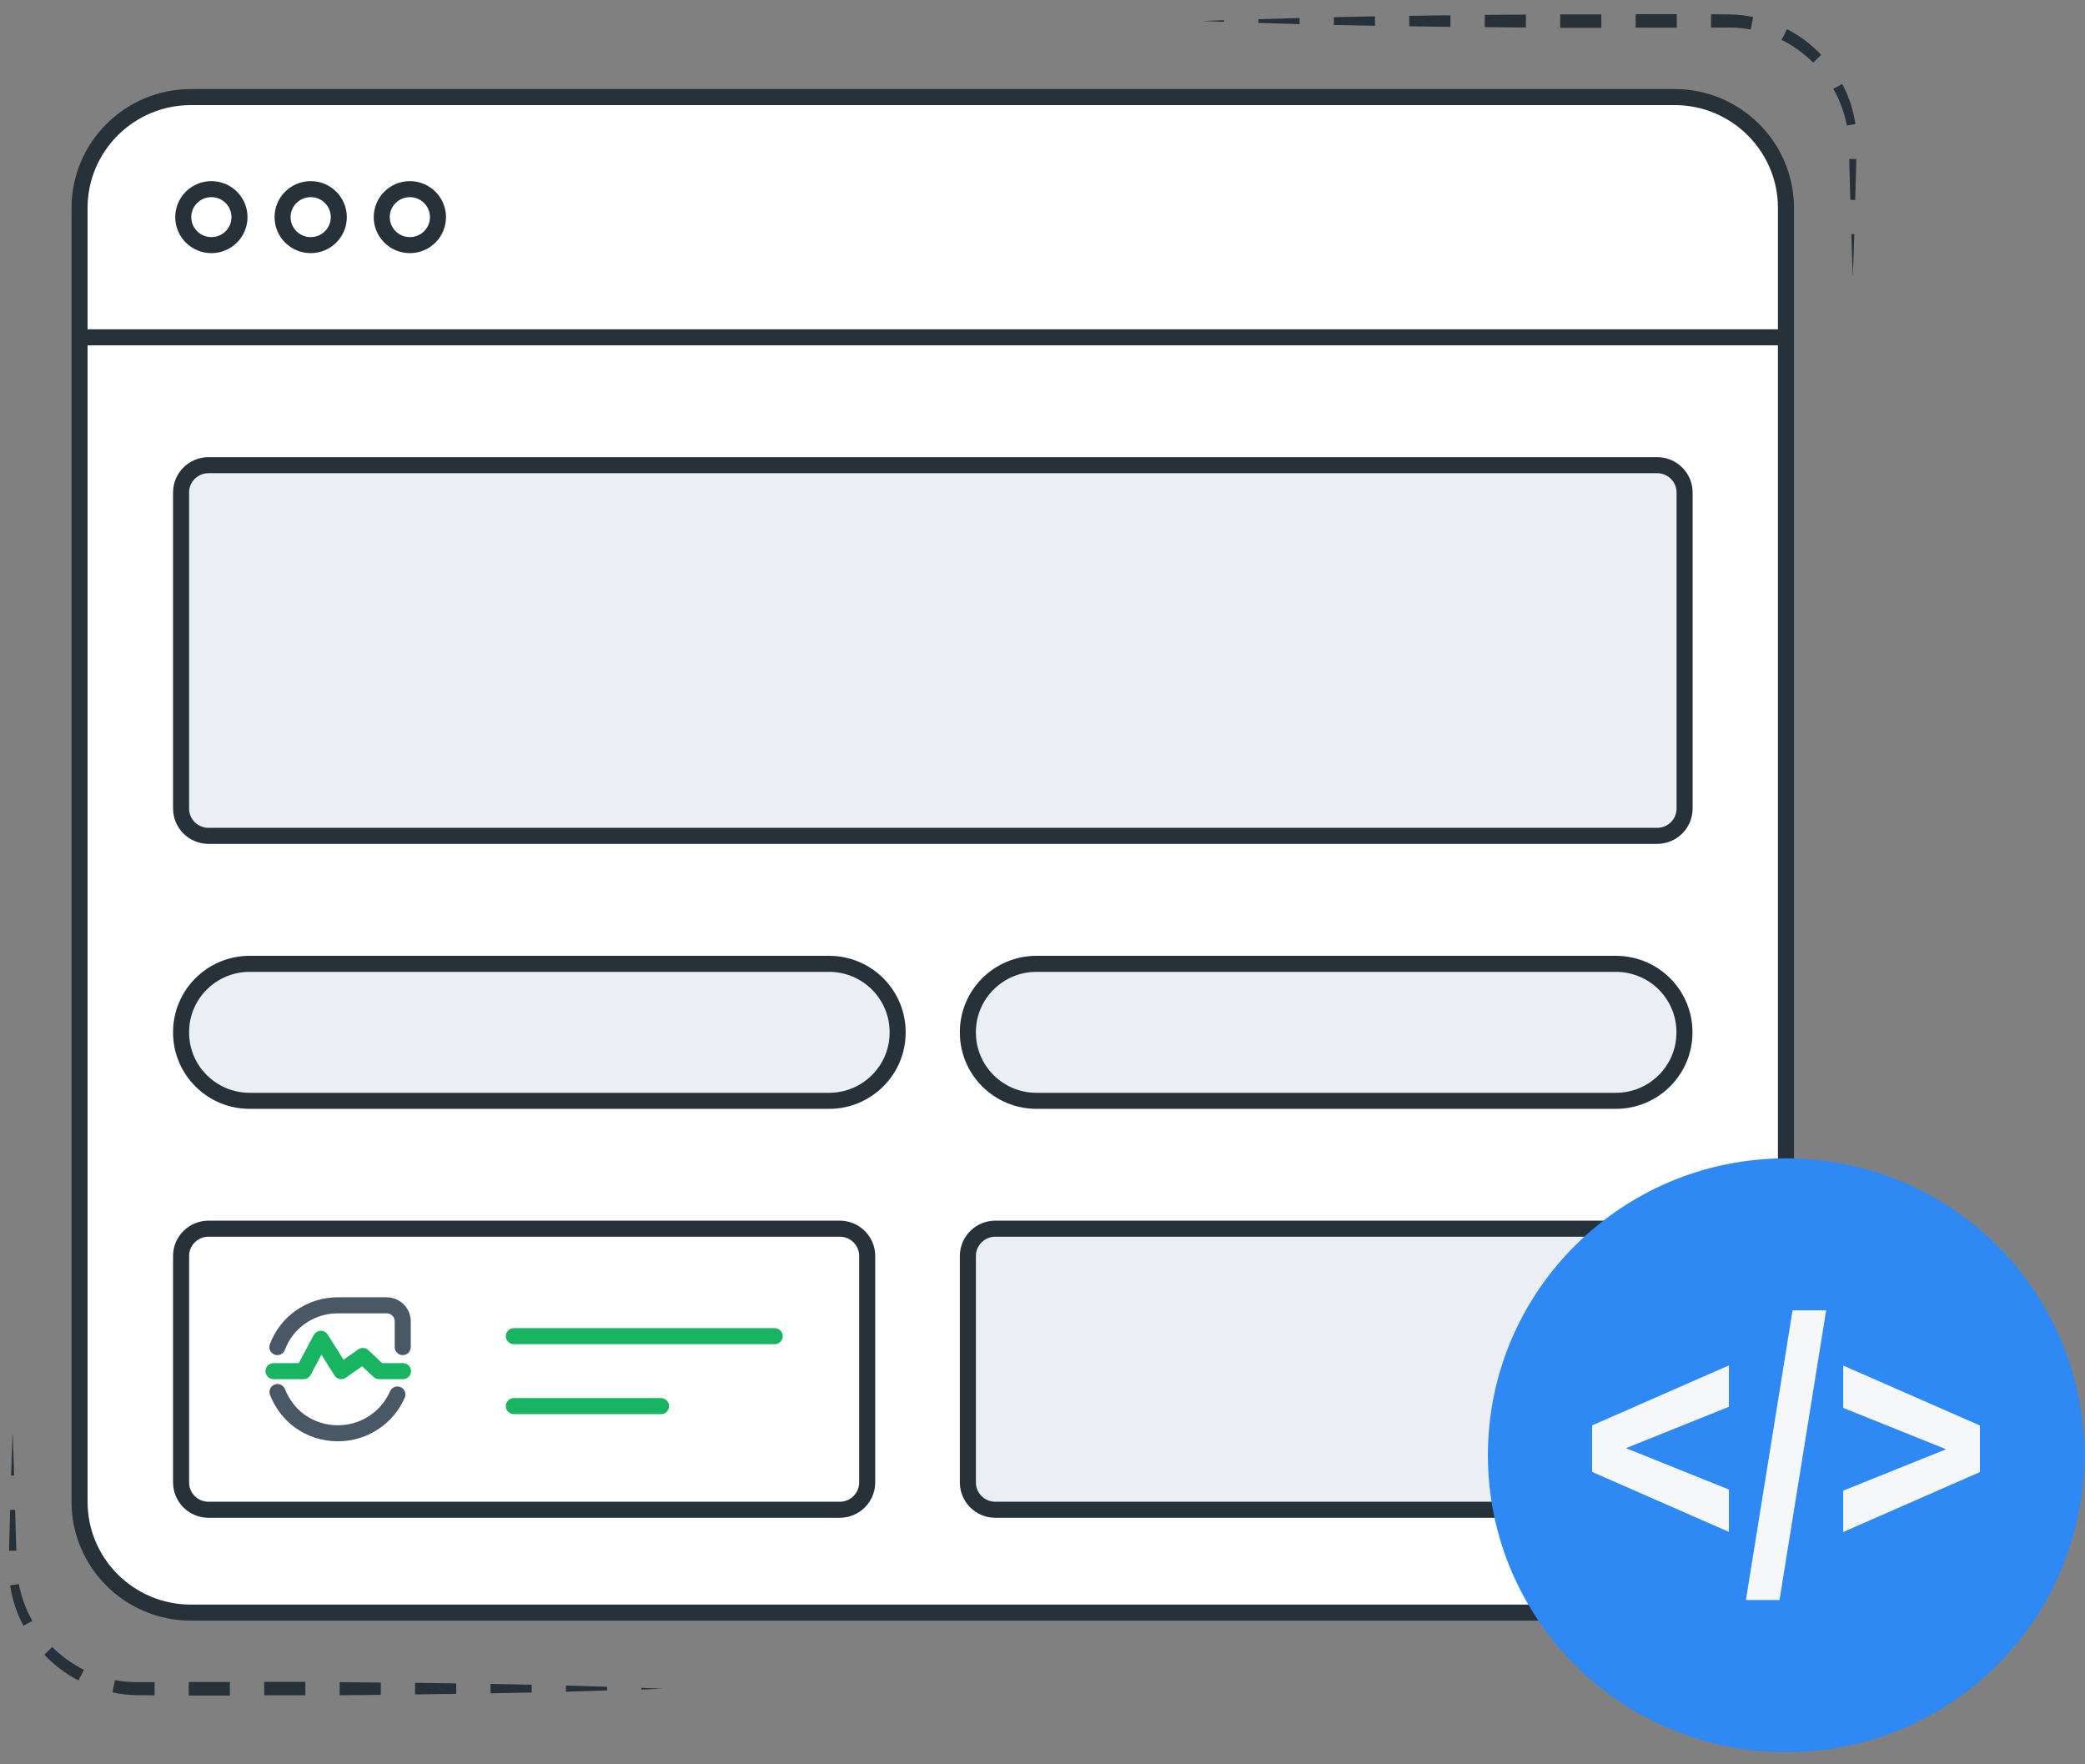 <svg width="130" height="110" viewBox="0 0 130 110" fill="none" xmlns="http://www.w3.org/2000/svg">
<rect x="0" y="0" width="130" height="110" fill="#808080" stroke="none"/>
<g clip-path="url(#clip0_73_15596)">
<path d="M104.411 6.052H11.905C8.074 6.052 4.96 9.152 4.96 12.967V93.627C4.96 97.45 8.074 100.542 11.905 100.542H104.411C108.251 100.542 111.355 97.442 111.355 93.627V12.967C111.355 9.152 108.242 6.052 104.411 6.052Z" fill="white" stroke="#27313A"/>
<path d="M13.18 15.283C14.148 15.283 14.933 14.502 14.933 13.537C14.933 12.573 14.148 11.792 13.18 11.792C12.211 11.792 11.426 12.573 11.426 13.537C11.426 14.502 12.211 15.283 13.18 15.283Z" fill="white" stroke="#27313A"/>
<path d="M19.372 15.283C20.34 15.283 21.125 14.502 21.125 13.537C21.125 12.573 20.34 11.792 19.372 11.792C18.403 11.792 17.618 12.573 17.618 13.537C17.618 14.502 18.403 15.283 19.372 15.283Z" fill="white" stroke="#27313A"/>
<path d="M25.555 15.283C26.523 15.283 27.308 14.502 27.308 13.537C27.308 12.573 26.523 11.792 25.555 11.792C24.587 11.792 23.802 12.573 23.802 13.537C23.802 14.502 24.587 15.283 25.555 15.283Z" fill="white" stroke="#27313A"/>
<path d="M0.795 89.446C0.821 90.297 0.864 91.149 0.881 92H0.693C0.718 91.149 0.752 90.297 0.778 89.446H0.795Z" fill="#27313A"/>
<path d="M0.941 94.129L1.018 96.684H0.564L0.633 94.129H0.932H0.941Z" fill="#27313A"/>
<path d="M1.172 98.762C1.334 99.571 1.616 100.346 2.018 101.061L1.462 101.359C1.043 100.576 0.761 99.724 0.633 98.847L1.155 98.762H1.172Z" fill="#27313A"/>
<path d="M3.259 102.688C3.84 103.267 4.507 103.743 5.234 104.11L4.892 104.774C4.097 104.357 3.378 103.82 2.762 103.164L3.259 102.688Z" fill="#27313A"/>
<path d="M7.159 104.748C7.561 104.825 7.963 104.868 8.373 104.876H9.639V105.694C9.211 105.694 8.801 105.694 8.347 105.685C7.903 105.668 7.449 105.608 7.013 105.515L7.167 104.748H7.159Z" fill="#27313A"/>
<path d="M11.768 104.867H14.334V105.711H11.768V104.867Z" fill="#27313A"/>
<path d="M16.472 104.859H19.038V105.694H16.472V104.859Z" fill="#27313A"/>
<path d="M21.176 104.876L23.742 104.902V105.668L21.176 105.694V104.885V104.876Z" fill="#27313A"/>
<path d="M25.88 104.919L28.446 104.953V105.608L25.88 105.642V104.919Z" fill="#27313A"/>
<path d="M30.584 104.987L33.15 105.038V105.523L30.584 105.574V104.987Z" fill="#27313A"/>
<path d="M35.288 105.089L37.854 105.166V105.395L35.288 105.472V105.089Z" fill="#27313A"/>
<path d="M39.992 105.234L41.335 105.285L39.992 105.336V105.234Z" fill="#27313A"/>
<path d="M115.52 17.148C115.486 16.297 115.452 15.445 115.435 14.593H115.614C115.597 15.445 115.555 16.297 115.529 17.148H115.52Z" fill="#27313A"/>
<path d="M115.367 12.464L115.298 9.91H115.743L115.674 12.464H115.367Z" fill="#27313A"/>
<path d="M115.153 7.832C114.999 7.023 114.708 6.24 114.306 5.533L114.862 5.235C115.281 6.018 115.563 6.87 115.683 7.738L115.161 7.823L115.153 7.832Z" fill="#27313A"/>
<path d="M113.057 3.906C112.476 3.327 111.809 2.85 111.082 2.484L111.424 1.82C112.219 2.229 112.946 2.774 113.553 3.421L113.057 3.898V3.906Z" fill="#27313A"/>
<path d="M109.166 1.845C108.772 1.769 108.362 1.726 107.951 1.718H106.686V0.892C107.113 0.892 107.524 0.892 107.977 0.9C108.422 0.917 108.875 0.968 109.311 1.062L109.157 1.828L109.166 1.845Z" fill="#27313A"/>
<path d="M104.547 1.726H101.982V0.883H104.547V1.726Z" fill="#27313A"/>
<path d="M99.843 1.735H97.278V0.9H99.843V1.735Z" fill="#27313A"/>
<path d="M95.139 1.718L92.574 1.692V0.926L95.139 0.909V1.718Z" fill="#27313A"/>
<path d="M90.435 1.675L87.87 1.641V0.985L90.435 0.951V1.675Z" fill="#27313A"/>
<path d="M85.732 1.607L83.166 1.556V1.07L85.732 1.019V1.607Z" fill="#27313A"/>
<path d="M81.028 1.505L78.462 1.428V1.198L81.028 1.122V1.505Z" fill="#27313A"/>
<path d="M76.324 1.36L74.981 1.309L76.324 1.258V1.36Z" fill="#27313A"/>
<path d="M103.324 29.002H13C12.055 29.002 11.29 29.764 11.29 30.705V50.41C11.29 51.351 12.055 52.113 13 52.113H103.324C104.269 52.113 105.035 51.351 105.035 50.41V30.705C105.035 29.764 104.269 29.002 103.324 29.002Z" fill="#EBEFF3" stroke="#27313A"/>
<path d="M52.359 76.604H13C12.055 76.604 11.29 77.367 11.29 78.307V92.426C11.29 93.366 12.055 94.129 13 94.129H52.359C53.304 94.129 54.07 93.366 54.07 92.426V78.307C54.07 77.367 53.304 76.604 52.359 76.604Z" fill="white" stroke="#27313A"/>
<path d="M101.417 76.604H62.058C61.113 76.604 60.347 77.367 60.347 78.307V92.426C60.347 93.366 61.113 94.129 62.058 94.129H101.417C102.361 94.129 103.128 93.366 103.128 92.426V78.307C103.128 77.367 102.361 76.604 101.417 76.604Z" fill="#EBEFF3" stroke="#27313A"/>
<path d="M111.364 109.245C121.636 109.245 129.957 100.95 129.957 90.732C129.957 80.513 121.627 72.219 111.364 72.219C101.101 72.219 92.77 80.513 92.77 90.732C92.77 100.95 101.101 109.245 111.364 109.245Z" fill="#2E89F5"/>
<path d="M99.27 88.867L107.797 85.128V87.709L99.39 91.089V89.488L107.797 92.869V95.509L99.27 91.77V88.858V88.867Z" fill="#F5F7F9"/>
<path d="M110.953 99.758H108.858L111.766 81.696H113.861L110.953 99.758Z" fill="#F5F7F9"/>
<path d="M123.449 91.779L114.922 95.517V92.937L123.329 89.556V91.157L114.922 87.777V85.137L123.449 88.875V91.787V91.779Z" fill="#F5F7F9"/>
<path d="M51.692 60.092H15.566C13.204 60.092 11.29 61.999 11.29 64.35V64.376C11.29 66.727 13.204 68.633 15.566 68.633H51.692C54.054 68.633 55.968 66.727 55.968 64.376V64.35C55.968 61.999 54.054 60.092 51.692 60.092Z" fill="#EBEFF3" stroke="#27313A"/>
<path d="M100.75 60.092H64.624C62.262 60.092 60.347 61.999 60.347 64.35V64.376C60.347 66.727 62.262 68.633 64.624 68.633H100.75C103.111 68.633 105.026 66.727 105.026 64.376V64.35C105.026 61.999 103.111 60.092 100.75 60.092Z" fill="#EBEFF3" stroke="#27313A"/>
<path d="M32.038 83.306H48.305" stroke="#18B462" stroke-linecap="round" stroke-linejoin="round"/>
<path d="M32.038 87.666H41.215" stroke="#18B462" stroke-linecap="round" stroke-linejoin="round"/>
<path d="M17.054 85.486H18.927L20.005 83.468L21.279 85.486L22.622 84.541L23.631 85.486H25.128" stroke="#18B462" stroke-linecap="round" stroke-linejoin="round"/>
<path d="M17.302 86.789C17.584 87.504 18.055 88.134 18.67 88.586C19.346 89.079 20.167 89.361 21.065 89.361C22.733 89.361 24.161 88.364 24.777 86.942" stroke="#4A5866" stroke-linecap="round" stroke-linejoin="round"/>
<path d="M17.294 83.987C17.858 82.454 19.337 81.381 21.074 81.381H24.101C24.666 81.381 25.111 81.833 25.111 82.378V83.987" stroke="#4A5866" stroke-linecap="round" stroke-linejoin="round"/>
<path d="M4.952 21.031H111.364" stroke="#27313A"/>
</g>
<defs>
<clipPath id="clip0_73_15596">
<rect width="130" height="109" fill="white" transform="translate(0 0.5)"/>
</clipPath>
</defs>
</svg>
